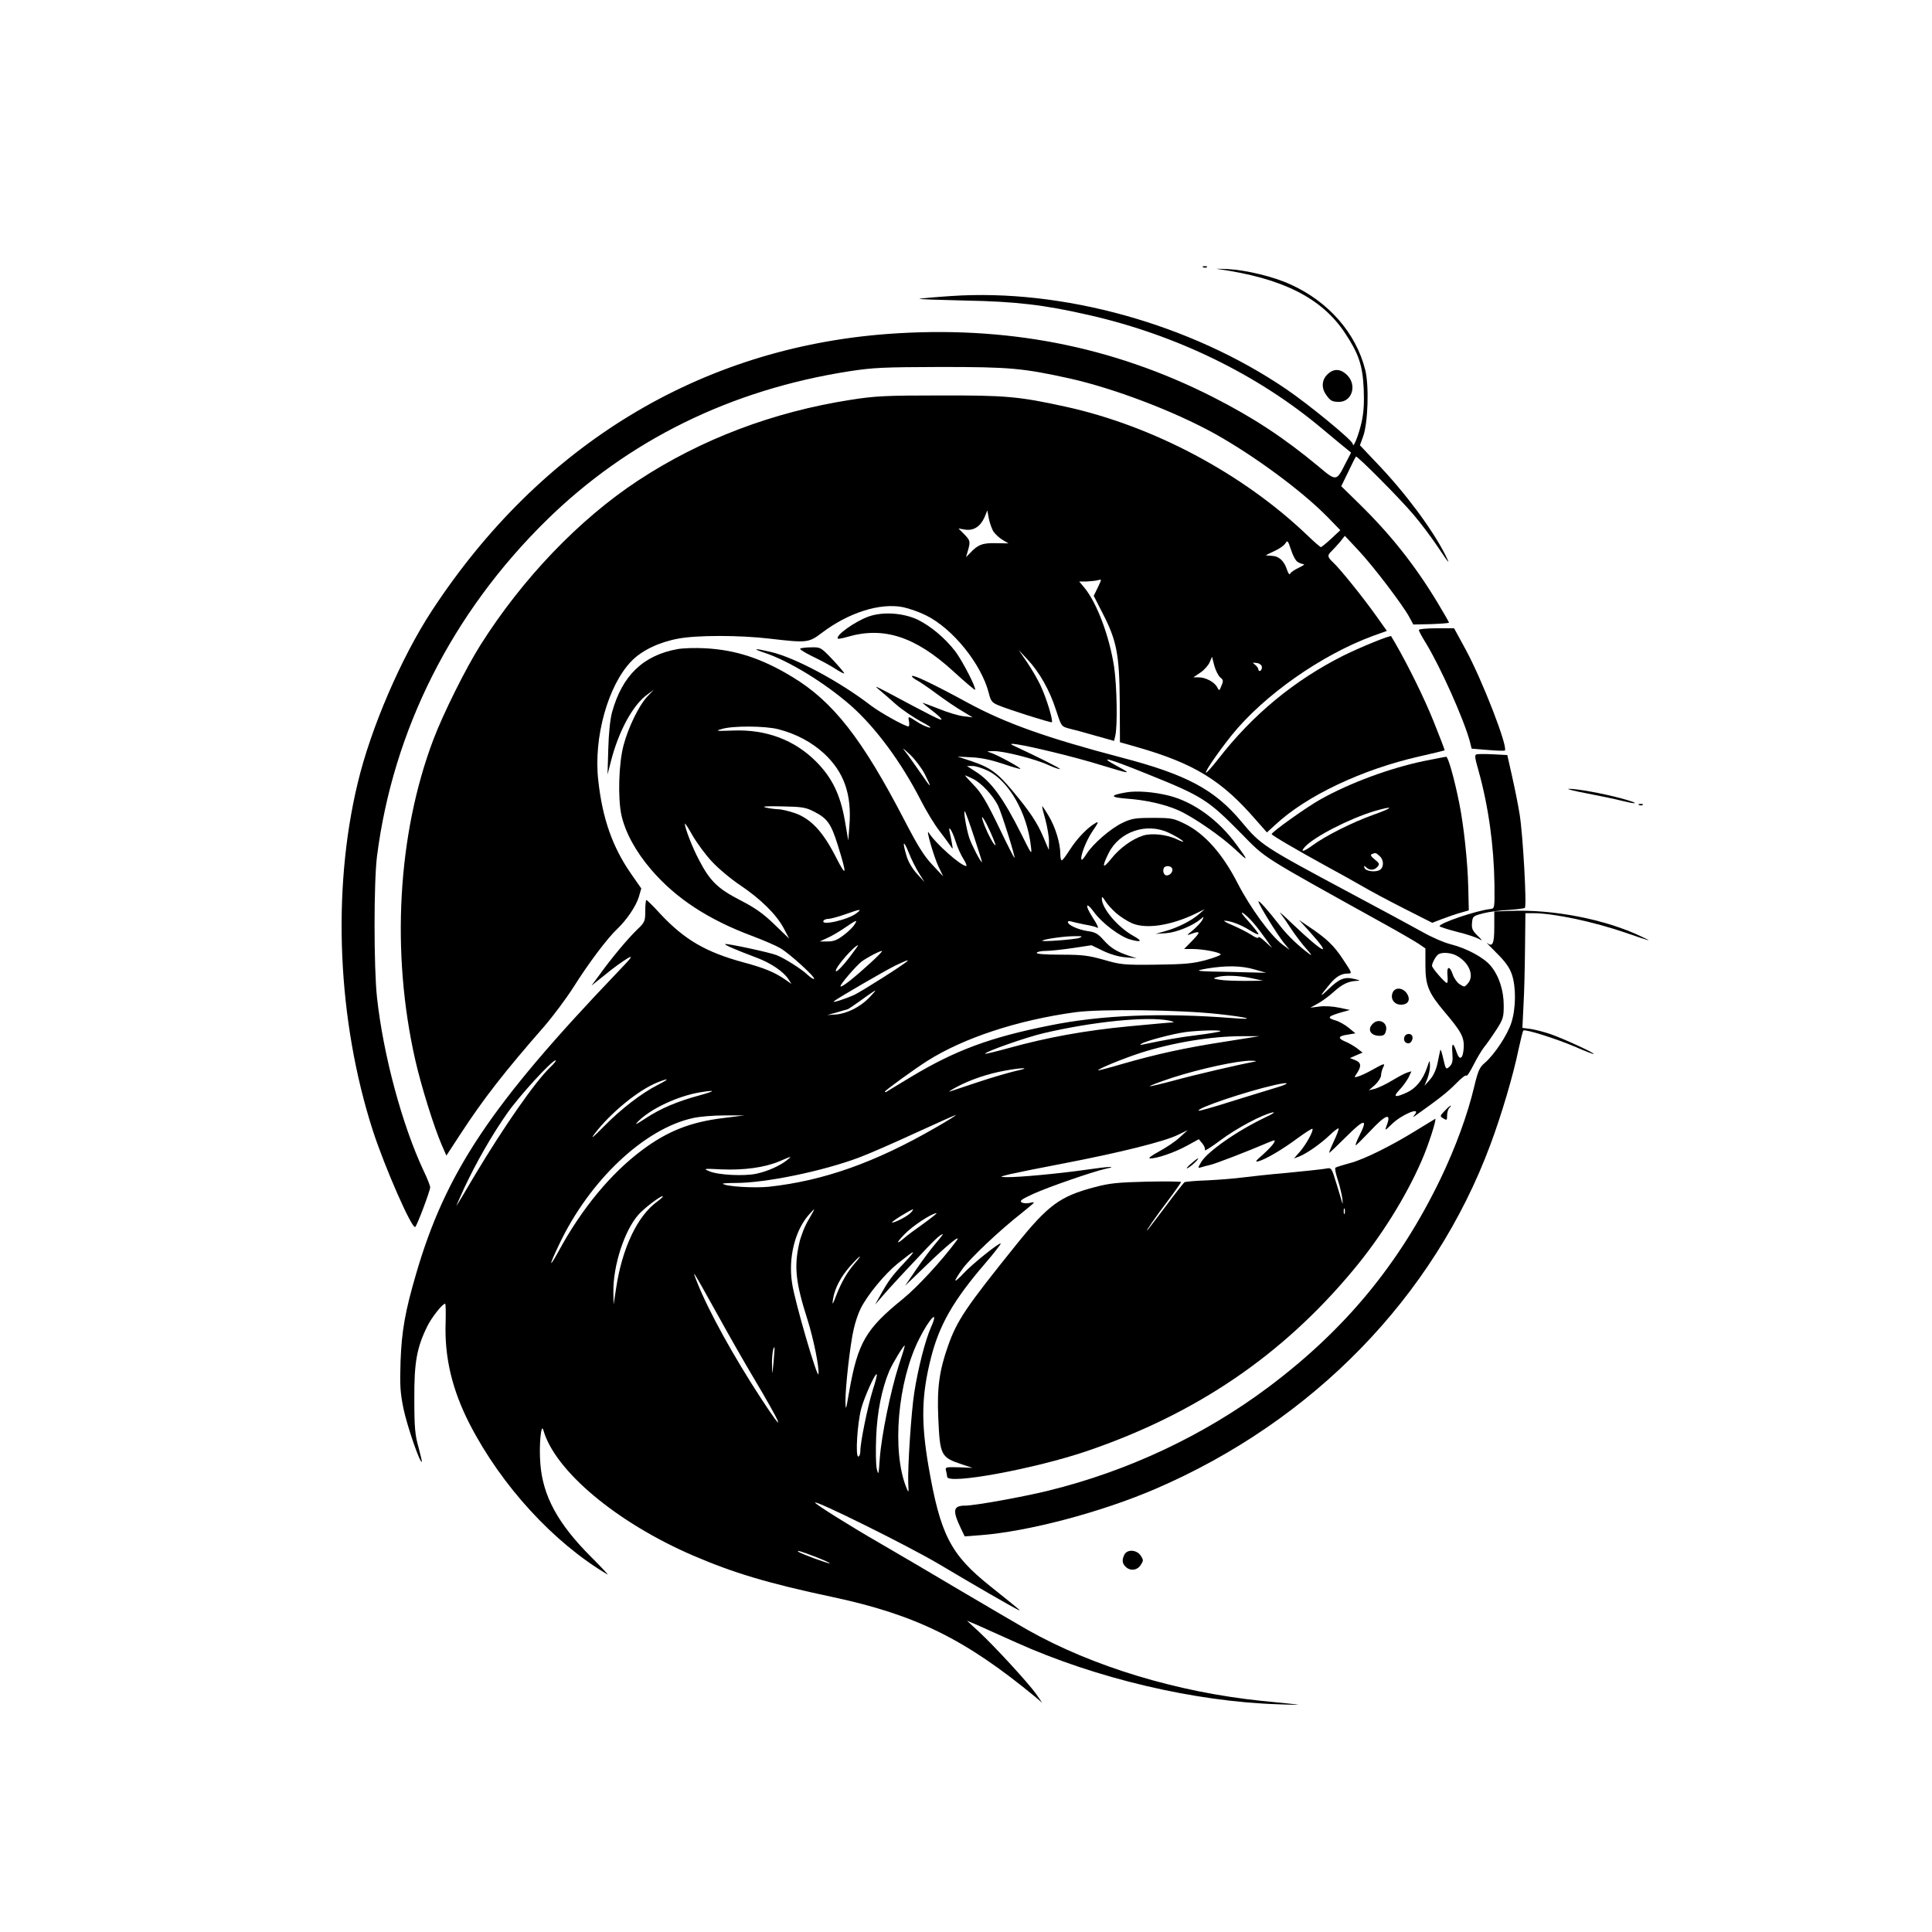 <?xml version="1.0" standalone="no"?>
<!DOCTYPE svg PUBLIC "-//W3C//DTD SVG 20010904//EN"
 "http://www.w3.org/TR/2001/REC-SVG-20010904/DTD/svg10.dtd">
<svg version="1.0" xmlns="http://www.w3.org/2000/svg"
 width="80pt" height="80pt" viewBox="0 0 1024 1024"
 preserveAspectRatio="xMidYMid meet">

<g transform="translate(0,1024) scale(0.1,-0.1)"
fill="#000000" stroke="none">
<path d="M6378 8823 c7 -3 16 -2 19 1 4 3 -2 6 -13 5 -11 0 -14 -3 -6 -6z"/>
<path d="M6455 8814 c341 -48 549 -152 673 -338 73 -110 94 -170 100 -297 3
-79 0 -126 -12 -180 -16 -69 -45 -140 -46 -112 0 18 -235 211 -355 292 -506
344 -1184 532 -1773 492 -91 -6 -167 -13 -169 -15 -2 -2 108 -6 244 -9 269 -5
419 -23 655 -77 462 -105 893 -315 1233 -600 61 -51 120 -100 133 -110 l23
-19 -30 -58 c-48 -95 -48 -95 -143 -15 -182 151 -342 257 -560 368 -533 270
-1098 380 -1723 334 -993 -74 -1839 -586 -2416 -1467 -162 -247 -324 -623
-393 -913 -138 -572 -107 -1261 80 -1842 64 -197 209 -527 225 -511 11 11 79
192 79 210 0 8 -15 47 -34 86 -114 242 -215 616 -248 922 -17 158 -17 608 0
745 85 670 398 1291 898 1782 432 424 976 692 1604 790 129 20 183 22 485 23
366 0 435 -6 685 -61 236 -53 552 -173 769 -293 209 -117 458 -300 596 -440
l69 -71 -48 -45 c-27 -25 -52 -45 -55 -45 -3 0 -36 28 -72 63 -342 327 -816
579 -1279 681 -250 55 -321 61 -670 60 -286 0 -343 -3 -470 -23 -412 -64 -795
-209 -1128 -428 -313 -206 -613 -520 -835 -871 -79 -125 -199 -367 -250 -502
-190 -501 -225 -1130 -96 -1698 32 -141 99 -355 141 -452 l24 -55 77 118 c118
181 230 325 439 564 47 54 119 150 159 213 78 124 178 257 229 305 51 48 101
122 116 171 l13 45 -55 79 c-97 140 -151 291 -173 494 -26 226 52 505 176 632
54 56 145 100 247 119 100 19 324 19 486 0 197 -23 206 -22 275 30 142 108
309 161 431 137 33 -7 87 -26 121 -43 142 -69 295 -259 334 -413 10 -41 17
-50 48 -63 56 -24 282 -95 286 -91 8 7 -27 123 -56 186 -15 35 -49 93 -74 130
l-46 67 46 -49 c64 -68 119 -165 152 -269 28 -86 28 -87 68 -98 22 -5 85 -22
140 -38 l100 -28 6 26 c13 51 9 265 -6 367 -25 163 -92 341 -159 421 l-26 31
40 0 c22 1 49 4 60 7 20 6 20 6 -1 -38 l-22 -45 46 -90 c76 -147 90 -219 92
-472 l1 -214 95 -27 c298 -86 444 -175 624 -383 l60 -68 45 41 c164 153 459
293 764 362 72 16 131 31 133 32 1 2 -25 70 -58 152 -50 125 -136 299 -206
420 -10 17 -19 31 -19 33 -3 7 -161 -57 -254 -103 -260 -131 -480 -312 -663
-548 -33 -42 -62 -75 -65 -72 -6 6 65 109 136 198 172 213 476 426 750 527
l73 26 -57 80 c-68 96 -192 250 -228 283 -31 29 -32 38 -8 60 9 9 29 31 44 48
l26 33 73 -78 c79 -84 239 -295 270 -355 l20 -37 94 2 c52 2 95 5 95 8 0 3
-27 50 -60 105 -122 202 -252 365 -420 529 l-91 89 37 76 c20 42 38 78 41 81
6 6 236 -225 307 -310 35 -41 89 -113 121 -160 69 -103 74 -108 45 -50 -69
136 -213 330 -364 487 l-88 93 17 47 c26 71 32 270 11 353 -49 195 -194 361
-395 452 -90 42 -238 77 -335 82 -45 2 -67 2 -51 0z m-1190 -1391 c9 -13 30
-33 48 -44 l32 -19 -67 1 c-70 2 -96 -8 -137 -53 l-21 -21 10 34 c14 49 13 54
-20 88 l-30 30 35 -6 c45 -7 81 16 103 65 l15 37 8 -44 c5 -24 16 -54 24 -68z
m1611 -160 c10 -7 25 -13 33 -13 9 0 -3 -9 -25 -19 -23 -11 -44 -25 -46 -32
-3 -8 -10 2 -17 22 -15 47 -43 72 -81 73 -16 1 -30 2 -30 3 0 1 20 11 44 22
25 11 51 29 58 40 12 19 14 17 30 -31 9 -29 24 -58 34 -65z m-409 -613 c17
-13 18 -19 7 -44 -11 -29 -12 -29 -23 -8 -14 27 -61 52 -98 52 l-28 0 37 25
c20 13 42 38 49 54 l13 30 12 -47 c7 -25 21 -53 31 -62z m221 57 c2 -8 -2 -18
-7 -22 -6 -3 -11 -1 -11 6 0 6 -8 18 -17 25 -16 13 -16 13 7 10 14 -1 26 -10
28 -19z"/>
<path d="M7035 8255 c-29 -28 -32 -70 -8 -105 23 -34 33 -40 70 -40 69 0 96
88 44 141 -36 36 -73 37 -106 4z"/>
<path d="M4603 6972 c-72 -26 -177 -101 -162 -117 3 -2 25 2 49 9 193 57 361
3 565 -184 60 -55 111 -98 113 -96 8 8 -67 154 -105 204 -54 70 -130 134 -200
168 -77 36 -185 43 -260 16z"/>
<path d="M7520 6901 c0 -5 16 -35 36 -67 79 -129 202 -405 234 -522 l10 -40
86 -7 c47 -4 87 -5 90 -3 18 18 -119 372 -208 536 l-61 112 -93 0 c-52 0 -94
-4 -94 -9z"/>
<path d="M3593 6800 c-184 -33 -295 -140 -349 -335 -10 -37 -18 -113 -20 -195
l-4 -135 18 70 c41 160 116 298 192 353 l35 26 -37 -39 c-42 -46 -98 -160
-123 -255 -26 -97 -31 -281 -11 -372 21 -91 75 -191 158 -288 130 -151 301
-264 538 -352 58 -22 123 -50 145 -63 48 -27 188 -155 180 -163 -3 -3 -18 6
-33 20 -32 31 -125 90 -167 106 -35 14 -267 64 -272 58 -4 -4 59 -31 165 -71
78 -29 144 -74 171 -115 l16 -25 -30 21 c-57 40 -114 64 -227 94 -197 54 -309
119 -436 254 -38 42 -73 76 -76 76 -3 0 -6 -26 -6 -58 0 -56 -2 -60 -46 -102
-50 -49 -137 -153 -199 -240 l-40 -54 75 60 c41 34 93 71 115 84 34 20 25 7
-55 -76 -669 -700 -908 -1058 -1065 -1597 -57 -195 -76 -299 -82 -462 -4 -129
-2 -165 16 -253 19 -90 87 -289 97 -280 1 2 -7 37 -18 78 -18 63 -22 103 -22
255 -1 196 13 273 70 388 24 47 79 117 93 117 4 0 4 -44 3 -97 -7 -186 34
-359 128 -542 168 -326 445 -628 730 -796 8 -5 -31 37 -87 93 -176 176 -256
323 -269 494 -8 96 4 221 16 178 61 -216 389 -490 792 -664 216 -93 399 -148
743 -221 439 -94 701 -223 1070 -527 l39 -33 -34 49 c-41 57 -214 246 -303
329 l-62 57 55 -23 c30 -14 123 -55 205 -92 424 -191 947 -314 1390 -328 77
-3 122 -3 100 -1 -22 3 -106 11 -187 19 -448 46 -897 182 -1241 376 -51 29
-211 123 -357 209 -146 87 -337 199 -425 250 -155 89 -345 208 -345 216 0 15
493 -229 655 -325 205 -122 386 -226 415 -240 27 -13 33 -18 -143 123 -210
168 -263 272 -326 636 -40 235 -37 376 14 576 44 172 118 302 286 497 48 56
85 104 83 106 -7 7 -150 -108 -194 -155 -23 -25 -44 -44 -46 -41 -3 2 15 31
39 64 44 59 195 202 315 296 34 27 62 51 62 53 0 2 -11 2 -24 -2 -14 -3 -32
-2 -41 3 -13 8 0 17 63 46 77 35 313 117 381 132 71 15 19 13 -104 -5 -139
-20 -362 -41 -423 -39 -35 1 -34 2 18 15 30 7 162 34 294 59 296 57 527 115
597 149 l54 26 -42 -38 c-23 -22 -73 -55 -110 -75 -41 -22 -60 -37 -47 -37 37
0 128 31 194 67 l64 35 19 -23 c10 -12 16 -28 13 -35 -3 -7 34 16 82 52 87 65
221 136 277 148 17 3 -1 -9 -40 -27 -149 -71 -306 -181 -339 -237 -18 -31 -18
-32 0 -27 11 4 33 9 49 13 27 6 204 74 308 119 37 15 38 15 28 -4 -6 -10 -32
-38 -58 -61 -38 -33 -43 -40 -23 -35 39 11 125 61 207 122 41 30 77 53 79 50
8 -8 -33 -83 -67 -122 l-31 -35 27 10 c39 15 114 67 162 113 24 23 45 39 48
36 2 -3 -9 -33 -25 -67 -16 -34 -27 -62 -25 -62 3 0 44 39 92 87 95 95 115 96
68 4 -14 -28 -23 -51 -19 -51 3 0 37 34 76 75 84 90 115 100 87 28 -10 -27 -9
-27 28 9 52 51 156 94 122 51 -13 -17 -12 -17 7 -3 121 86 167 122 211 167 28
29 53 48 55 42 2 -6 19 19 38 57 19 38 45 80 56 94 12 14 40 54 63 89 38 59
41 69 41 132 0 80 -25 157 -69 210 -37 44 -125 92 -211 114 -36 9 -103 38
-150 65 -47 26 -218 119 -380 205 -469 251 -477 256 -581 381 -141 169 -290
249 -635 339 -396 104 -615 182 -814 290 -180 98 -289 150 -296 142 -3 -3 7
-12 23 -21 16 -8 66 -42 110 -75 45 -33 105 -74 135 -91 l53 -32 -49 6 c-27 3
-86 21 -132 40 -46 18 -84 32 -84 31 0 -2 23 -20 50 -41 28 -21 50 -42 50 -47
0 -8 -53 19 -285 143 -67 35 -74 38 -45 14 19 -16 60 -51 91 -79 31 -27 90
-67 130 -89 42 -22 61 -35 44 -32 -16 4 -47 18 -67 32 -46 30 -46 30 -40 -1 2
-14 1 -25 -3 -25 -19 0 -150 73 -201 112 -164 126 -397 251 -526 282 -88 21
-107 20 -38 -3 129 -42 322 -160 460 -281 132 -117 267 -300 370 -501 29 -57
74 -131 100 -164 25 -33 52 -69 59 -80 11 -18 12 -17 7 11 -3 18 -8 45 -12 60
-11 49 12 14 31 -46 9 -30 28 -72 41 -92 13 -21 20 -38 15 -38 -28 0 -163 120
-198 176 -19 31 26 -127 52 -181 l24 -50 -57 61 c-44 46 -78 101 -147 234
-225 434 -379 632 -597 763 -160 97 -297 142 -459 151 -52 3 -117 1 -146 -4z
m532 -425 c96 -25 176 -68 243 -129 106 -99 147 -216 134 -383 l-6 -78 -18
105 c-24 138 -68 228 -151 312 -115 116 -266 173 -441 166 -91 -3 -97 -3 -61
8 58 18 229 17 300 -1z m1455 -121 c80 -19 195 -50 255 -69 161 -49 168 -50
85 -5 -105 57 -50 43 160 -42 293 -118 322 -136 500 -317 132 -134 90 -108
755 -477 83 -46 166 -94 185 -107 l35 -24 0 -89 c0 -107 16 -146 102 -248 88
-104 104 -133 101 -190 -4 -60 -22 -70 -38 -22 -18 54 -27 51 -22 -7 3 -42 0
-55 -15 -70 -19 -17 -20 -16 -33 40 -7 32 -14 54 -16 48 -1 -5 -8 -35 -14 -66
-7 -36 -21 -68 -40 -90 l-30 -34 15 37 c8 21 15 52 14 70 -1 32 -1 32 -16 -12
-22 -64 -59 -109 -107 -131 -62 -28 -75 -24 -39 14 17 17 38 47 48 65 l16 34
-23 -7 c-13 -4 -48 -23 -78 -41 -31 -19 -71 -38 -90 -44 l-35 -9 33 29 c17 16
32 39 32 51 0 11 5 29 10 40 14 26 7 24 -54 -10 -28 -16 -62 -32 -76 -36 -24
-8 -24 -7 -7 18 24 37 21 56 -10 68 l-28 11 34 15 33 14 -31 24 c-18 13 -46
29 -62 35 -40 17 -36 29 13 36 l42 7 -35 29 c-19 16 -51 34 -72 40 -45 13 -39
21 28 41 l50 14 -57 12 c-32 7 -79 10 -105 6 l-48 -6 40 22 c22 12 59 39 83
61 45 41 78 57 120 59 24 1 23 2 -8 10 -53 13 -80 3 -139 -54 -51 -49 -48 -39
10 30 31 37 59 53 92 53 25 0 24 2 -24 74 -48 74 -88 112 -184 176 l-50 34 58
-64 c124 -138 73 -114 -88 39 -49 47 -80 75 -69 61 11 -14 37 -51 58 -84 21
-32 57 -79 79 -104 23 -25 33 -39 21 -31 -55 39 -120 100 -161 154 -62 80
-113 137 -113 127 0 -14 98 -173 133 -217 l32 -39 -38 28 c-64 49 -170 194
-238 326 -80 156 -174 261 -278 313 -61 30 -72 32 -171 32 -92 0 -112 -3 -160
-26 -62 -29 -158 -112 -191 -165 -12 -19 -23 -33 -26 -31 -11 12 24 103 58
152 29 42 34 53 18 44 -40 -21 -98 -80 -136 -139 -21 -33 -41 -60 -45 -60 -5
0 -8 15 -8 33 0 58 -27 145 -61 201 -18 31 -34 54 -35 53 -2 -1 6 -34 17 -72
10 -38 19 -90 19 -115 l-1 -45 -28 66 c-33 78 -71 136 -164 247 -81 97 -120
125 -219 158 l-73 24 75 -4 c50 -2 105 -14 165 -34 49 -17 91 -29 93 -27 5 5
-124 75 -156 85 -25 8 -24 8 14 9 53 1 220 -41 291 -74 31 -14 58 -23 61 -21
3 4 -113 62 -248 125 -42 19 46 5 210 -35z m-679 -116 c41 -81 36 -80 -21 4
-28 40 -62 89 -77 108 -24 31 -22 30 21 -10 26 -25 61 -71 77 -102z m337 16
c110 -55 206 -223 226 -399 6 -49 5 -48 -51 65 -96 191 -161 280 -243 331
l-45 29 31 0 c16 0 53 -12 82 -26z m-79 -43 c44 -23 102 -85 130 -139 19 -38
93 -273 88 -279 -2 -1 -40 73 -84 166 -64 132 -92 179 -132 220 -27 28 -48 51
-45 51 3 0 22 -9 43 -19z m-842 -174 c68 -35 88 -63 123 -175 51 -163 48 -178
-11 -62 -67 131 -129 198 -212 229 -32 11 -74 22 -95 22 -20 1 -50 5 -67 10
-19 5 14 7 90 5 107 -2 126 -5 172 -29z m847 -136 c24 -72 42 -131 41 -131 -8
0 -54 90 -68 130 -16 50 -32 149 -23 139 4 -4 26 -65 50 -138z m65 72 c24 -48
51 -113 47 -113 -8 0 -37 53 -56 100 -23 59 -19 66 9 13z m-1456 -199 c34 -37
102 -94 152 -127 108 -73 190 -154 229 -227 l29 -55 -79 76 c-60 58 -103 88
-181 128 -117 60 -160 101 -217 211 -36 67 -76 171 -76 194 0 6 18 -22 40 -61
23 -40 69 -103 103 -139z m2422 152 c28 -13 59 -31 70 -40 14 -12 7 -10 -24 4
-54 27 -137 36 -183 21 -59 -19 -124 -67 -167 -121 -47 -59 -53 -48 -15 28 57
115 202 164 319 108z m-1323 -216 l28 -45 -40 44 c-24 26 -46 63 -55 94 -24
79 -17 89 12 17 14 -36 39 -85 55 -110z m1341 26 c6 -15 -11 -36 -29 -36 -14
0 -23 20 -16 38 6 16 39 15 45 -2z m-298 -235 c22 -19 59 -43 84 -54 75 -33
208 -13 341 52 l45 22 -30 -26 c-40 -35 -113 -72 -178 -90 l-52 -15 56 4 c55
4 143 40 183 75 18 15 18 15 8 -6 -7 -12 -29 -36 -49 -53 -35 -28 -36 -30 -10
-20 50 18 52 11 7 -35 l-44 -45 46 0 c55 0 148 -18 148 -29 0 -4 -36 -18 -80
-30 -67 -18 -110 -22 -263 -24 -172 -2 -187 0 -277 26 -82 23 -113 27 -228 27
-86 0 -131 4 -127 10 3 6 25 10 49 10 23 0 87 7 142 15 l99 15 60 -29 c37 -18
83 -32 120 -35 l60 -5 -41 13 c-65 22 -97 41 -135 84 -29 33 -45 42 -85 47
-50 8 -104 32 -104 48 0 5 8 6 18 3 9 -3 41 -10 70 -16 30 -5 58 -12 63 -15
16 -11 9 8 -22 56 -41 64 -33 83 10 24 41 -57 139 -131 193 -145 58 -16 65 -8
16 19 -83 46 -168 146 -168 198 0 13 5 9 18 -12 10 -17 36 -45 57 -64z m-1375
-1 c-44 -35 -193 -69 -175 -40 3 6 16 10 28 10 12 1 51 11 87 24 82 29 91 30
60 6z m2101 -49 c19 -21 49 -61 68 -88 l34 -48 -37 34 c-20 19 -36 29 -36 23
0 -7 -16 -2 -39 14 -22 14 -66 36 -98 50 -32 13 -51 24 -43 24 31 0 87 -21
133 -50 26 -16 47 -26 47 -21 0 5 -24 35 -52 67 -29 31 -44 52 -32 46 11 -6
36 -29 55 -51z m-2113 -13 c-8 -13 -34 -38 -57 -55 -33 -25 -52 -33 -84 -33
l-42 0 41 19 c23 10 65 35 94 55 61 42 68 44 48 14z m1193 -69 c-24 -9 -215
-23 -196 -14 18 9 119 23 170 23 42 1 46 -1 26 -9z m-1214 -97 c-46 -60 -77
-90 -77 -77 0 21 98 133 118 135 2 0 -17 -26 -41 -58z m103 -39 c-83 -76 -149
-128 -155 -121 -6 6 79 105 111 131 28 21 94 56 109 57 5 0 -24 -30 -65 -67z
m3108 43 c67 -35 97 -105 64 -146 -19 -23 -20 -23 -45 -7 -14 9 -30 32 -37 52
-16 48 -33 45 -28 -5 2 -22 1 -40 -3 -40 -10 0 -79 79 -79 91 0 15 21 53 34
61 18 12 65 9 94 -6z m-2909 -30 c-21 -21 -240 -159 -281 -179 -49 -22 -120
-45 -108 -34 15 14 274 164 325 189 57 27 73 33 64 24z m1839 -44 l63 -18
-168 4 c-210 4 -223 5 -143 19 100 16 179 15 248 -5z m-18 -46 l65 -14 -95 -1
c-52 0 -113 2 -135 6 -36 6 -38 7 -15 14 40 11 110 9 180 -5z m-2024 -105
c-47 -48 -116 -83 -175 -88 l-46 -3 50 14 c28 9 53 15 56 16 4 0 37 23 75 50
38 28 71 50 73 50 3 0 -12 -17 -33 -39z m1854 -86 c158 -17 205 -32 70 -21
-372 29 -694 16 -965 -39 -317 -63 -501 -132 -730 -269 -71 -43 -133 -80 -137
-83 -5 -2 -8 -2 -8 1 0 6 160 122 225 163 193 122 478 216 785 258 134 18 554
13 760 -10z m-265 -34 c22 -5 31 -9 21 -10 -11 0 -117 -10 -235 -21 -230 -22
-428 -58 -631 -114 -69 -19 -126 -33 -128 -31 -8 8 218 88 310 109 259 61 548
90 663 67z m273 -57 c-3 -3 -57 -12 -119 -20 -99 -12 -171 -25 -286 -49 -20
-5 -24 -3 -13 3 23 15 168 53 235 62 72 9 191 12 183 4z m25 -55 c-215 -33
-367 -67 -544 -118 -71 -21 -129 -36 -129 -34 0 8 134 63 227 93 169 54 374
88 538 88 l90 0 -182 -29z m-3577 -136 c-81 -78 -247 -317 -400 -573 -47 -80
-90 -152 -96 -160 -5 -8 13 32 39 90 63 135 149 286 231 402 64 91 235 278
255 278 5 0 -8 -17 -29 -37z m3734 30 c-82 -15 -314 -69 -424 -99 -70 -19
-130 -33 -132 -31 -2 2 53 23 123 46 143 46 344 90 413 89 25 0 34 -3 20 -5z
m-1265 -49 c-38 -9 -128 -35 -200 -59 -71 -24 -139 -46 -150 -50 -11 -3 5 7
36 24 71 38 165 70 254 86 97 18 146 17 60 -1z m-1900 -75 c-84 -43 -193 -126
-287 -222 -55 -56 -70 -68 -47 -37 83 110 233 233 334 273 65 26 65 19 0 -14z
m3275 -15 c-47 -14 -156 -48 -244 -75 -87 -28 -160 -48 -163 -46 -12 13 248
101 402 136 83 19 87 9 5 -15z m-3050 -39 c-122 -33 -208 -70 -286 -121 -57
-37 -64 -40 -39 -15 66 65 206 131 323 151 87 14 88 9 2 -15z m123 -121 c-173
-21 -295 -69 -430 -170 -166 -124 -320 -310 -443 -537 -53 -96 -51 -77 4 38
160 338 451 613 709 669 34 8 109 14 167 14 l105 0 -112 -14z m1127 -50 c-322
-186 -594 -282 -884 -314 -79 -8 -230 1 -245 16 -2 2 28 4 68 4 159 0 459 62
652 134 52 19 186 78 299 130 113 52 210 95 215 96 6 0 -42 -30 -105 -66z
m-790 -174 c-38 -30 -104 -59 -161 -71 -65 -14 -204 -7 -249 13 -34 14 -32 15
65 10 118 -5 227 10 304 42 70 30 71 30 41 6z m-687 -219 c-104 -75 -185 -245
-217 -456 l-14 -90 -1 67 c-2 140 59 327 133 410 30 34 114 98 128 98 6 0 -7
-13 -29 -29z m802 -97 c-19 -31 -41 -87 -49 -124 -28 -124 -19 -208 44 -405
32 -101 63 -254 58 -288 -4 -31 -127 389 -140 483 -20 132 14 273 86 358 15
17 29 32 31 32 2 0 -12 -25 -30 -56z m544 40 c-15 -18 -83 -54 -101 -54 -11 1
99 69 111 70 2 0 -2 -7 -10 -16z m65 -60 c-44 -31 -88 -64 -99 -74 -46 -40
-47 -29 -1 18 42 44 144 111 170 112 4 0 -27 -25 -70 -56z m64 -106 c-25 -29
-71 -91 -103 -138 l-58 -85 109 105 c111 108 193 175 164 134 -75 -102 -207
-246 -285 -309 -196 -159 -238 -230 -284 -490 -17 -99 -19 -105 -20 -55 -1 74
25 306 44 386 8 36 24 83 36 107 36 73 127 183 197 240 96 77 105 79 37 6 -66
-70 -87 -98 -129 -174 l-28 -50 39 45 c21 25 96 107 167 182 111 119 136 143
154 147 2 1 -16 -23 -40 -51z m-425 -101 c-42 -48 -73 -102 -100 -171 -20 -53
-23 -56 -18 -22 9 58 42 120 92 176 25 28 47 50 50 50 3 0 -8 -15 -24 -33z
m-732 -271 c60 -109 145 -258 188 -330 159 -267 183 -329 48 -123 -148 226
-281 467 -341 618 -32 80 -29 76 105 -165z m1133 -72 c-30 -68 -68 -216 -88
-344 -16 -100 -36 -400 -32 -485 3 -49 2 -49 -10 -20 -78 192 -47 562 68 789
57 113 107 161 62 60z m-171 -203 c-42 -131 -91 -368 -100 -492 -6 -86 -7 -91
-16 -54 -5 22 -6 99 -3 170 5 130 30 256 70 350 18 41 77 138 81 133 2 -2 -13
-50 -32 -107z m-663 19 c-7 -71 -7 -72 -8 -20 -2 48 6 106 13 98 1 -2 -1 -37
-5 -78z m526 -147 c-27 -87 -66 -277 -66 -324 0 -16 -5 -29 -11 -29 -16 0 -5
177 16 255 16 60 74 189 82 181 3 -2 -7 -40 -21 -83z m-305 -884 c44 -17 79
-33 77 -35 -4 -4 -159 53 -167 62 -10 9 14 2 90 -27z"/>
<path d="M5968 6040 c-87 -15 -86 -26 4 -33 101 -7 201 -30 272 -61 78 -34
231 -140 305 -210 69 -65 70 -62 7 24 -97 134 -230 230 -361 263 -81 20 -170
27 -227 17z"/>
<path d="M7381 4978 c-13 -32 9 -63 44 -63 39 0 53 26 32 59 -22 33 -64 35
-76 4z"/>
<path d="M7276 4814 c-31 -30 -12 -64 36 -64 22 0 29 6 34 27 11 43 -38 69
-70 37z"/>
<path d="M7444 4745 c-7 -18 3 -35 21 -35 15 0 28 27 19 41 -8 14 -34 11 -40
-6z"/>
<path d="M4242 6803 c-7 -3 20 -20 60 -40 40 -19 95 -48 121 -65 26 -17 49
-29 51 -27 3 2 -25 34 -60 72 -62 65 -65 67 -111 66 -27 0 -54 -3 -61 -6z"/>
<path d="M7827 6242 c-12 -2 -11 -16 9 -85 53 -190 82 -397 85 -607 1 -125 1
-125 -22 -128 -73 -8 -269 -74 -269 -91 0 -3 42 -17 93 -30 50 -12 103 -30
117 -38 20 -12 18 -8 -8 17 -27 27 -33 38 -30 68 3 35 5 37 58 51 30 8 91 16
135 18 44 3 83 8 87 11 11 11 -10 384 -27 492 -8 52 -27 145 -41 207 l-25 111
-73 4 c-41 2 -80 2 -89 0z"/>
<path d="M7545 6206 c-180 -38 -386 -114 -543 -201 -71 -39 -261 -174 -262
-186 0 -6 133 -84 290 -170 58 -31 141 -78 185 -103 44 -26 147 -81 228 -122
l148 -75 52 20 c29 11 72 26 97 33 l45 13 -3 125 c-3 132 -24 328 -48 445 -27
134 -59 245 -69 244 -5 0 -59 -11 -120 -23z m-267 -285 c-109 -39 -253 -111
-322 -162 -46 -34 -67 -38 -40 -8 49 54 236 150 369 190 107 31 103 19 -7 -20z
m34 -218 c22 -19 24 -56 4 -72 -20 -16 -78 -10 -84 9 -4 12 -2 13 9 3 18 -18
44 -16 60 3 12 14 10 19 -15 39 -20 16 -24 24 -15 28 21 8 21 8 41 -10z"/>
<path d="M8410 6035 c69 -13 154 -31 189 -40 93 -23 86 -11 -8 14 -97 26 -235
51 -276 50 -16 0 26 -11 95 -24z"/>
<path d="M8688 5973 c7 -3 16 -2 19 1 4 3 -2 6 -13 5 -11 0 -14 -3 -6 -6z"/>
<path d="M8003 5412 l-83 -3 0 -84 c0 -87 -9 -106 -38 -83 -9 7 13 -16 49 -52
48 -47 70 -79 82 -114 23 -67 22 -179 -2 -255 -20 -65 -91 -172 -142 -215 -27
-23 -35 -41 -55 -124 -35 -148 -98 -321 -179 -490 -218 -451 -505 -799 -912
-1104 -342 -256 -744 -445 -1167 -549 -134 -33 -390 -79 -439 -79 -65 0 -70
-24 -25 -119 l21 -44 81 6 c253 19 641 121 931 246 835 360 1474 1017 1774
1823 58 155 122 370 150 508 11 50 22 95 25 98 9 9 177 -44 279 -88 50 -22 92
-38 94 -36 5 5 -167 84 -229 105 -32 11 -78 23 -103 27 l-46 6 6 122 c4 66 7
203 8 303 l2 183 40 0 c109 0 321 -45 492 -104 140 -48 144 -49 83 -20 -189
91 -470 146 -697 136z"/>
<path d="M7657 4352 c-26 -27 -26 -28 -7 -40 18 -11 20 -10 20 16 0 15 5 33
12 40 7 7 10 12 7 12 -3 0 -17 -12 -32 -28z"/>
<path d="M7515 4254 c-138 -86 -285 -159 -361 -179 -38 -10 -72 -21 -76 -24
-4 -3 2 -33 13 -66 11 -33 21 -78 24 -100 2 -22 2 -31 -1 -20 -3 11 -17 58
-31 103 -26 84 -26 84 -56 78 -16 -3 -107 -13 -201 -22 -94 -8 -202 -20 -241
-25 -38 -5 -121 -12 -184 -15 -62 -2 -118 -7 -123 -10 -5 -4 -50 -61 -100
-128 -50 -66 -93 -123 -96 -126 -14 -12 38 63 105 152 40 53 73 100 73 103 0
3 -82 4 -182 2 -156 -4 -197 -8 -279 -30 -181 -48 -244 -94 -415 -307 -263
-327 -311 -397 -359 -533 -46 -130 -59 -222 -52 -380 9 -202 13 -211 127 -249
l55 -18 -73 3 c-69 2 -73 1 -68 -18 3 -11 6 -26 6 -32 0 -44 466 42 744 137
579 198 1034 508 1409 959 145 174 277 384 361 577 37 83 82 225 73 224 -1 0
-42 -26 -92 -56z m-388 -446 c-3 -7 -5 -2 -5 12 0 14 2 19 5 13 2 -7 2 -19 0
-25z"/>
<path d="M6310 4070 c-19 -17 -26 -27 -15 -21 19 9 63 51 54 51 -3 0 -20 -14
-39 -30z"/>
<path d="M5960 2001 c-14 -27 -13 -47 6 -65 24 -24 61 -20 80 9 15 23 15 27 0
50 -21 31 -70 35 -86 6z"/>
</g>
</svg>